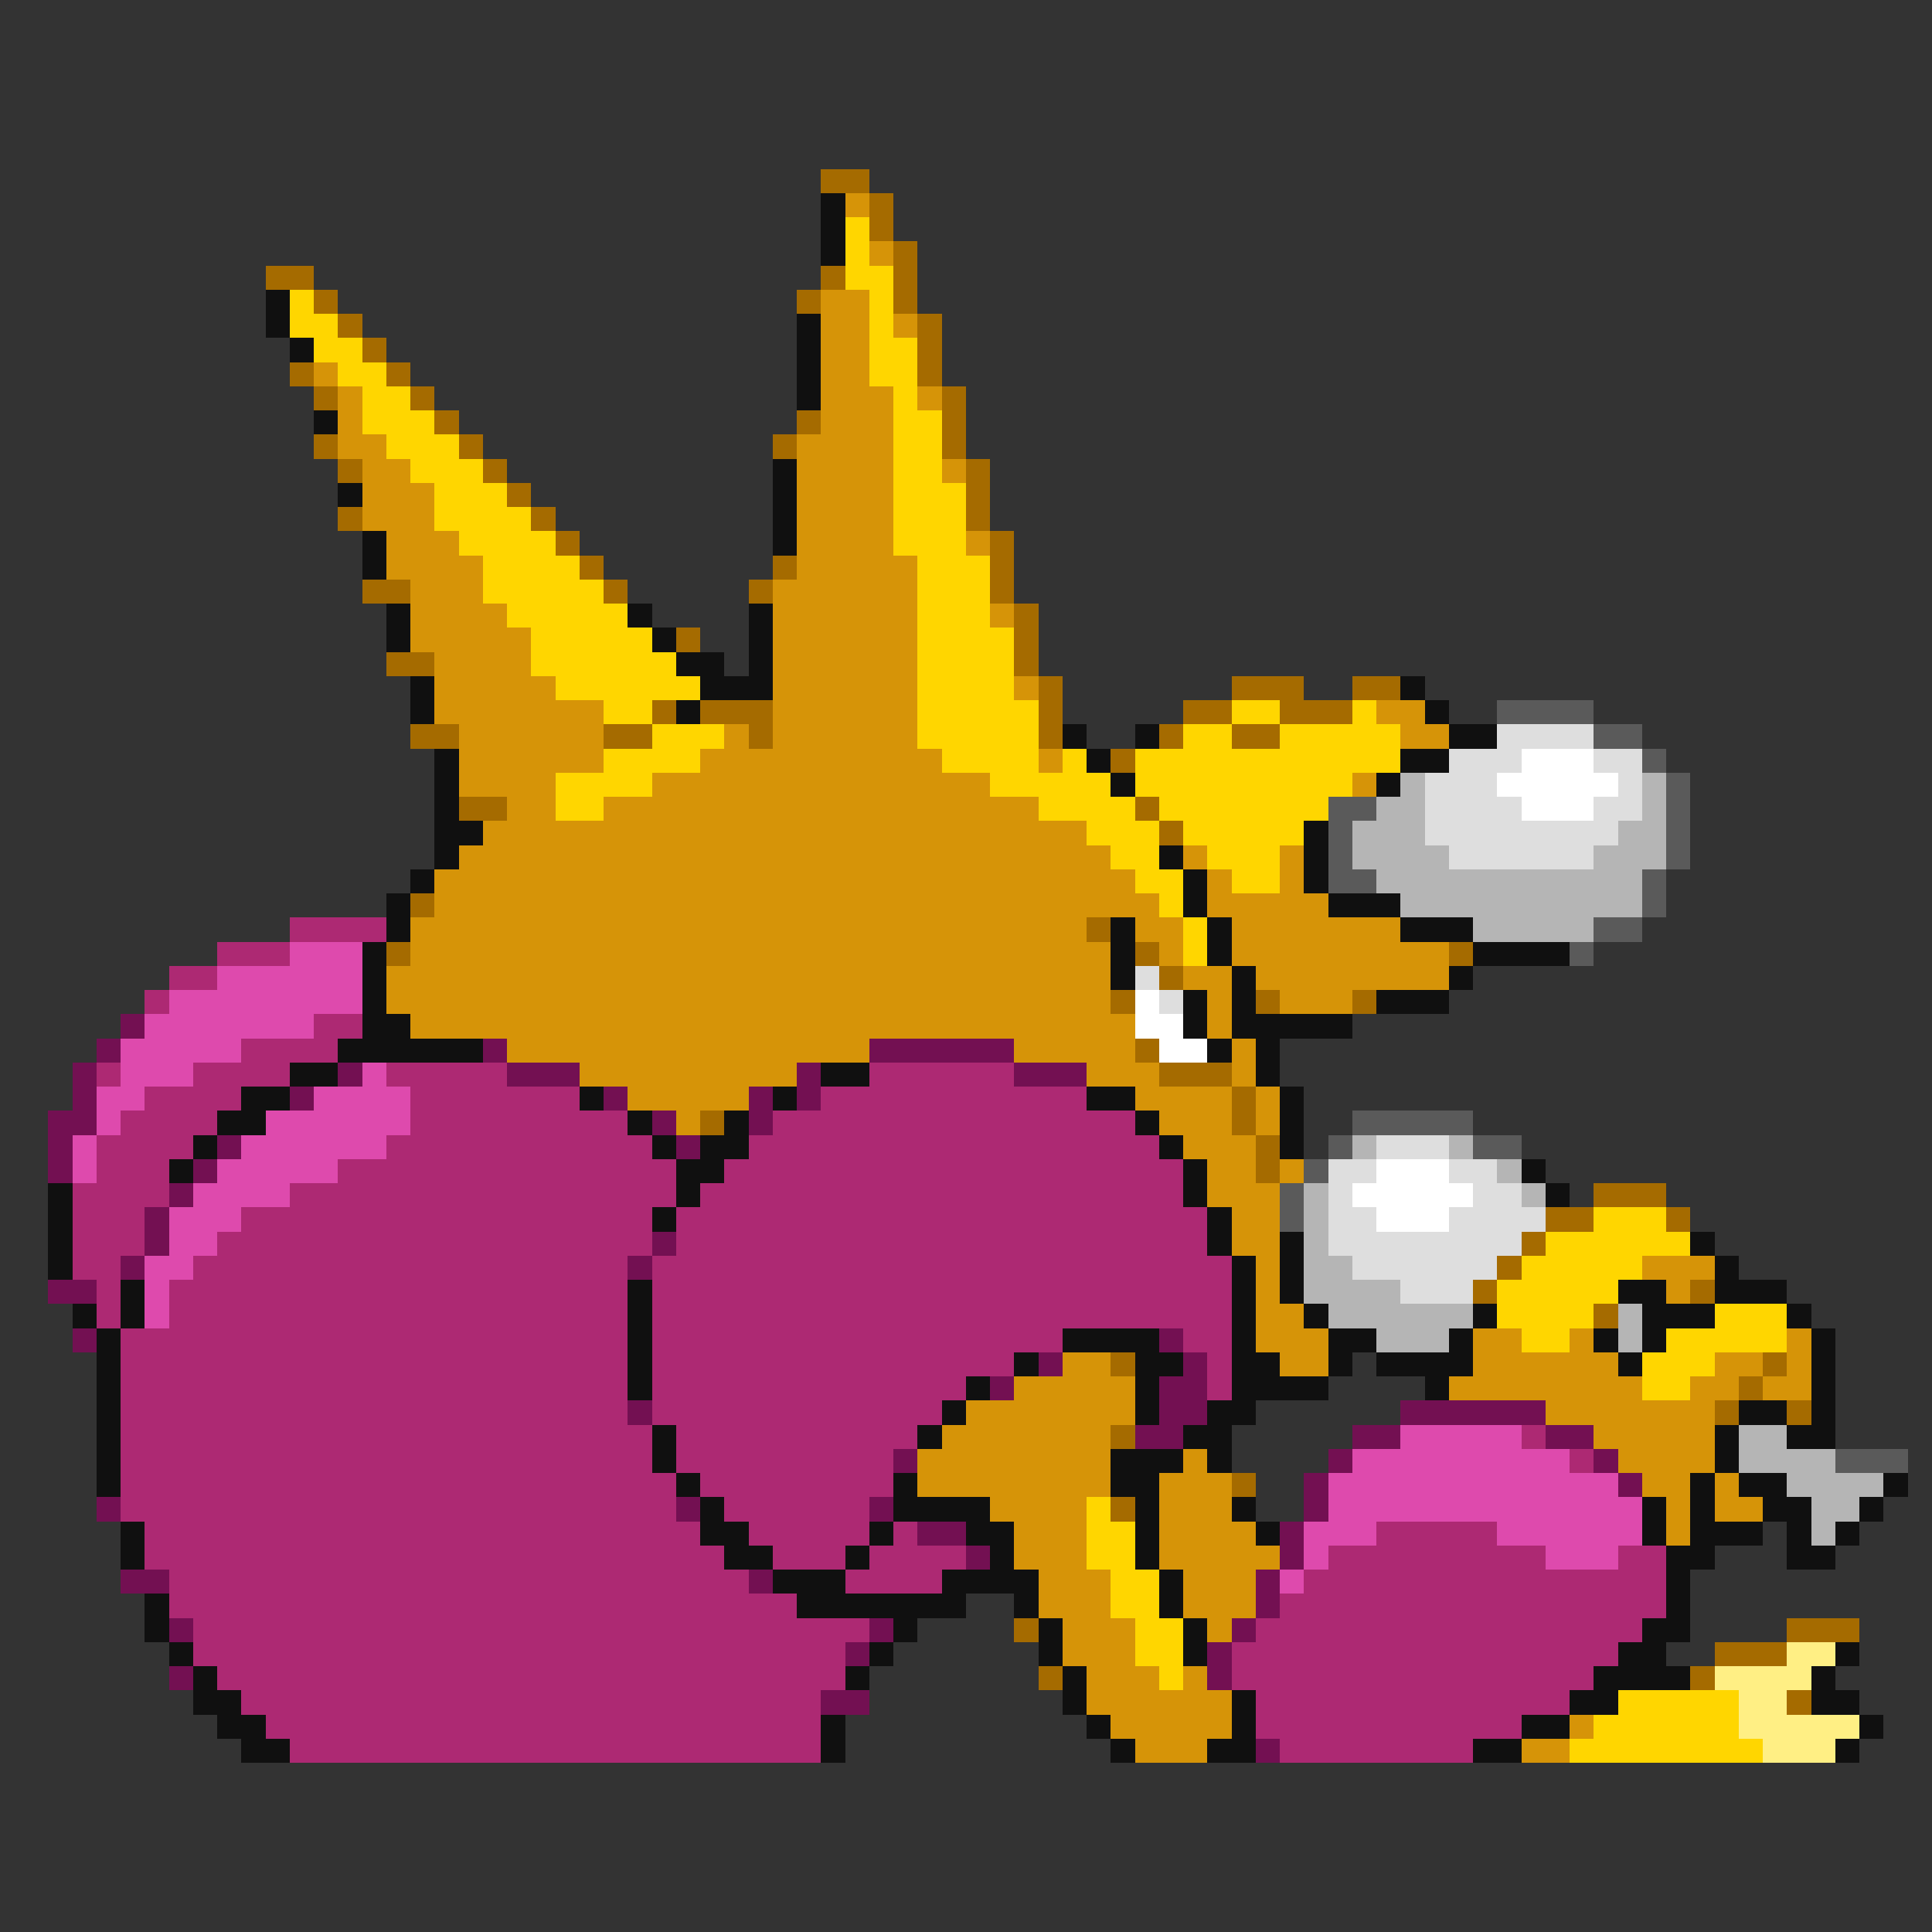 <svg xmlns="http://www.w3.org/2000/svg" viewBox="0 -0.5 80 80" shape-rendering="crispEdges">
<rect x="0" y="-0.5" width="80" height="80" fill="#333333" stroke="none"/>
<path stroke="#a56b00" d="M34 7h2M36 8h1M36 9h1M37 10h1M11 11h2M34 11h1M37 11h1M13 12h1M33 12h1M37 12h1M14 13h1M38 13h1M15 14h1M38 14h1M12 15h1M16 15h1M38 15h1M13 16h1M17 16h1M39 16h1M18 17h1M33 17h1M39 17h1M13 18h1M19 18h1M32 18h1M39 18h1M14 19h1M20 19h1M40 19h1M21 20h1M40 20h1M14 21h1M22 21h1M40 21h1M23 22h1M41 22h1M24 23h1M32 23h1M41 23h1M15 24h2M25 24h1M31 24h1M41 24h1M42 25h1M28 26h1M42 26h1M16 27h2M42 27h1M43 28h1M51 28h3M56 28h2M27 29h1M29 29h3M43 29h1M49 29h2M53 29h3M17 30h2M25 30h2M31 30h1M43 30h1M48 30h1M51 30h2M46 31h1M19 33h2M47 33h1M48 34h1M17 37h1M45 38h1M16 39h1M47 39h1M60 39h1M48 40h1M46 41h1M52 41h1M56 41h1M47 43h1M48 44h3M51 45h1M29 46h1M51 46h1M52 47h1M52 48h1M66 49h3M64 50h2M69 50h1M63 51h1M62 52h1M61 53h1M70 53h1M66 54h1M46 56h1M73 56h1M72 57h1M71 58h1M74 58h1M46 59h1M51 61h1M46 62h1M42 67h1M74 67h3M71 68h3M43 69h1M70 69h1M74 70h1" />
<path stroke="#101010" d="M34 8h1M34 9h1M34 10h1M11 12h1M11 13h1M33 13h1M12 14h1M33 14h1M33 15h1M33 16h1M13 17h1M32 19h1M14 20h1M32 20h1M32 21h1M15 22h1M32 22h1M15 23h1M16 25h1M26 25h1M31 25h1M16 26h1M27 26h1M31 26h1M28 27h2M31 27h1M17 28h1M29 28h3M58 28h1M17 29h1M28 29h1M59 29h1M44 30h1M47 30h1M60 30h2M18 31h1M45 31h1M58 31h2M18 32h1M46 32h1M57 32h1M18 33h1M18 34h2M54 34h1M18 35h1M48 35h1M54 35h1M17 36h1M49 36h1M54 36h1M16 37h1M49 37h1M55 37h3M16 38h1M46 38h1M50 38h1M58 38h3M15 39h1M46 39h1M50 39h1M61 39h4M15 40h1M46 40h1M51 40h1M60 40h1M15 41h1M49 41h1M51 41h1M57 41h3M15 42h2M49 42h1M51 42h5M14 43h6M50 43h1M52 43h1M12 44h2M34 44h2M52 44h1M10 45h2M24 45h1M32 45h1M45 45h2M53 45h1M9 46h2M26 46h1M30 46h1M47 46h1M53 46h1M8 47h1M27 47h1M29 47h2M48 47h1M53 47h1M7 48h1M28 48h2M49 48h1M63 48h1M2 49h1M28 49h1M49 49h1M64 49h1M2 50h1M27 50h1M50 50h1M2 51h1M50 51h1M53 51h1M70 51h1M2 52h1M51 52h1M53 52h1M71 52h1M5 53h1M26 53h1M51 53h1M53 53h1M67 53h2M71 53h3M3 54h1M5 54h1M26 54h1M51 54h1M54 54h1M61 54h1M68 54h3M74 54h1M4 55h1M26 55h1M44 55h4M51 55h1M55 55h2M60 55h1M66 55h1M68 55h1M75 55h1M4 56h1M26 56h1M42 56h1M47 56h2M51 56h2M55 56h1M57 56h4M67 56h1M75 56h1M4 57h1M26 57h1M40 57h1M47 57h1M51 57h4M59 57h1M75 57h1M4 58h1M39 58h1M47 58h1M50 58h2M72 58h2M75 58h1M4 59h1M27 59h1M38 59h1M49 59h2M71 59h1M74 59h2M4 60h1M27 60h1M46 60h3M50 60h1M71 60h1M4 61h1M28 61h1M37 61h1M46 61h2M70 61h1M72 61h2M78 61h1M29 62h1M37 62h4M47 62h1M51 62h1M68 62h1M70 62h1M73 62h2M77 62h1M5 63h1M29 63h2M36 63h1M40 63h2M47 63h1M52 63h1M68 63h1M70 63h3M74 63h1M76 63h1M5 64h1M30 64h2M35 64h1M41 64h1M47 64h1M69 64h2M74 64h2M32 65h3M39 65h4M48 65h1M69 65h1M6 66h1M33 66h7M42 66h1M48 66h1M69 66h1M6 67h1M37 67h1M43 67h1M49 67h1M68 67h2M7 68h1M36 68h1M43 68h1M49 68h1M67 68h2M76 68h1M8 69h1M35 69h1M44 69h1M66 69h4M75 69h1M8 70h2M44 70h1M51 70h1M65 70h2M75 70h2M9 71h2M34 71h1M45 71h1M51 71h1M63 71h2M77 71h1M10 72h2M34 72h1M46 72h1M50 72h2M61 72h2M76 72h1" />
<path stroke="#d69408" d="M35 8h1M36 10h1M34 12h2M34 13h2M37 13h1M34 14h2M13 15h1M34 15h2M14 16h1M34 16h3M38 16h1M14 17h1M34 17h3M14 18h2M33 18h4M15 19h2M33 19h4M39 19h1M15 20h3M33 20h4M15 21h3M33 21h4M16 22h3M33 22h4M40 22h1M16 23h4M33 23h5M17 24h3M32 24h6M17 25h4M32 25h6M41 25h1M17 26h5M32 26h6M18 27h4M32 27h6M18 28h5M32 28h6M42 28h1M18 29h7M32 29h6M57 29h2M19 30h6M30 30h1M32 30h6M58 30h2M19 31h6M29 31h10M43 31h1M19 32h4M27 32h14M56 32h1M21 33h2M25 33h18M20 34h25M19 35h27M49 35h1M53 35h1M18 36h29M50 36h1M53 36h1M18 37h30M50 37h5M17 38h28M47 38h2M51 38h7M17 39h29M48 39h1M51 39h9M16 40h30M49 40h2M52 40h8M16 41h30M50 41h1M53 41h3M17 42h30M50 42h1M21 43h15M42 43h5M51 43h1M24 44h9M45 44h3M51 44h1M26 45h5M47 45h4M52 45h1M28 46h1M48 46h3M52 46h1M49 47h3M50 48h2M53 48h1M50 49h3M51 50h2M51 51h2M52 52h1M68 52h3M52 53h1M69 53h1M52 54h2M52 55h3M61 55h2M65 55h1M74 55h1M44 56h2M53 56h2M61 56h6M71 56h2M74 56h1M42 57h5M60 57h8M70 57h2M73 57h2M40 58h7M64 58h7M39 59h7M66 59h5M38 60h8M49 60h1M67 60h4M38 61h8M48 61h3M68 61h2M71 61h1M41 62h4M48 62h3M69 62h1M71 62h2M42 63h3M48 63h4M69 63h1M42 64h3M48 64h5M43 65h3M49 65h3M43 66h3M49 66h3M44 67h3M50 67h1M44 68h3M45 69h3M49 69h1M45 70h6M46 71h5M65 71h1M47 72h3M63 72h2" />
<path stroke="#ffd600" d="M35 9h1M35 10h1M35 11h2M12 12h1M36 12h1M12 13h2M36 13h1M13 14h2M36 14h2M14 15h2M36 15h2M15 16h2M37 16h1M15 17h3M37 17h2M16 18h3M37 18h2M17 19h3M37 19h2M18 20h3M37 20h3M18 21h4M37 21h3M19 22h4M37 22h3M20 23h4M38 23h3M20 24h5M38 24h3M21 25h5M38 25h3M22 26h5M38 26h4M22 27h6M38 27h4M23 28h6M38 28h4M25 29h2M38 29h5M51 29h2M56 29h1M27 30h3M38 30h5M49 30h2M53 30h5M25 31h4M39 31h4M44 31h1M47 31h11M23 32h4M41 32h5M47 32h9M23 33h2M43 33h4M48 33h7M45 34h3M49 34h5M46 35h2M50 35h3M47 36h2M51 36h2M48 37h1M49 38h1M49 39h1M66 50h3M64 51h6M63 52h5M62 53h5M62 54h4M71 54h3M63 55h2M69 55h5M68 56h3M68 57h2M45 62h1M45 63h2M45 64h2M46 65h2M46 66h2M47 67h2M47 68h2M48 69h1M67 70h5M66 71h6M65 72h8" />
<path stroke="#5a5a5a" d="M62 29h4M66 30h2M68 31h1M69 32h1M55 33h2M69 33h1M55 34h1M69 34h1M55 35h1M69 35h1M55 36h2M68 36h1M68 37h1M66 38h2M65 39h1M56 46h5M55 47h1M61 47h2M54 48h1M53 49h1M53 50h1M76 60h3" />
<path stroke="#dedede" d="M62 30h4M60 31h3M66 31h2M59 32h3M67 32h1M59 33h4M66 33h2M59 34h8M60 35h6M47 40h1M48 41h1M57 47h3M55 48h2M60 48h2M55 49h1M61 49h2M55 50h2M60 50h4M55 51h8M56 52h6M58 53h3" />
<path stroke="#ffffff" d="M63 31h3M62 32h5M63 33h3M47 41h1M47 42h2M48 43h2M57 48h3M56 49h5M57 50h3" />
<path stroke="#b5b5b5" d="M58 32h1M68 32h1M57 33h2M68 33h1M56 34h3M67 34h2M56 35h4M66 35h3M57 36h11M58 37h10M61 38h5M56 47h1M60 47h1M62 48h1M54 49h1M63 49h1M54 50h1M54 51h1M54 52h2M54 53h4M55 54h6M67 54h1M57 55h3M67 55h1M72 59h2M72 60h4M74 61h4M75 62h2M75 63h1" />
<path stroke="#ad2973" d="M12 38h4M9 39h3M7 40h2M6 41h1M13 42h2M10 43h4M4 44h1M8 44h4M16 44h5M36 44h6M6 45h4M17 45h7M34 45h11M5 46h4M17 46h9M32 46h15M4 47h4M16 47h11M31 47h17M4 48h3M14 48h14M30 48h19M3 49h4M12 49h16M29 49h20M3 50h3M10 50h17M28 50h22M3 51h3M9 51h18M28 51h22M3 52h2M8 52h18M27 52h24M4 53h1M7 53h19M27 53h24M4 54h1M7 54h19M27 54h24M5 55h21M27 55h17M49 55h2M5 56h21M27 56h15M50 56h1M5 57h21M27 57h13M50 57h1M5 58h21M27 58h12M5 59h22M28 59h10M63 59h1M5 60h22M28 60h9M65 60h1M5 61h23M29 61h8M5 62h23M30 62h6M6 63h23M31 63h5M37 63h1M57 63h5M6 64h24M32 64h3M36 64h4M55 64h9M67 64h2M7 65h24M35 65h4M54 65h15M7 66h26M53 66h16M8 67h28M52 67h16M8 68h27M51 68h16M9 69h26M51 69h15M10 70h24M52 70h13M11 71h23M52 71h11M12 72h22M53 72h8" />
<path stroke="#de4aad" d="M12 39h3M9 40h6M7 41h8M6 42h7M5 43h5M5 44h3M15 44h1M4 45h2M13 45h4M4 46h1M11 46h6M3 47h1M10 47h6M3 48h1M9 48h5M8 49h4M7 50h3M7 51h2M6 52h2M6 53h1M6 54h1M58 59h5M56 60h9M55 61h12M55 62h13M54 63h3M62 63h6M54 64h1M64 64h3M53 65h1" />
<path stroke="#731052" d="M5 42h1M4 43h1M20 43h1M36 43h6M3 44h1M14 44h1M21 44h3M33 44h1M42 44h3M3 45h1M12 45h1M25 45h1M31 45h1M33 45h1M2 46h2M27 46h1M31 46h1M2 47h1M9 47h1M28 47h1M2 48h1M8 48h1M7 49h1M6 50h1M6 51h1M27 51h1M5 52h1M26 52h1M2 53h2M3 55h1M48 55h1M43 56h1M49 56h1M41 57h1M48 57h2M26 58h1M48 58h2M58 58h6M47 59h2M56 59h2M64 59h2M37 60h1M55 60h1M66 60h1M54 61h1M67 61h1M4 62h1M28 62h1M36 62h1M54 62h1M38 63h2M53 63h1M40 64h1M53 64h1M5 65h2M31 65h1M52 65h1M52 66h1M7 67h1M36 67h1M51 67h1M35 68h1M50 68h1M7 69h1M50 69h1M34 70h2M52 72h1" />
<path stroke="#ffef84" d="M74 68h2M71 69h4M72 70h2M72 71h5M73 72h3" />
</svg>